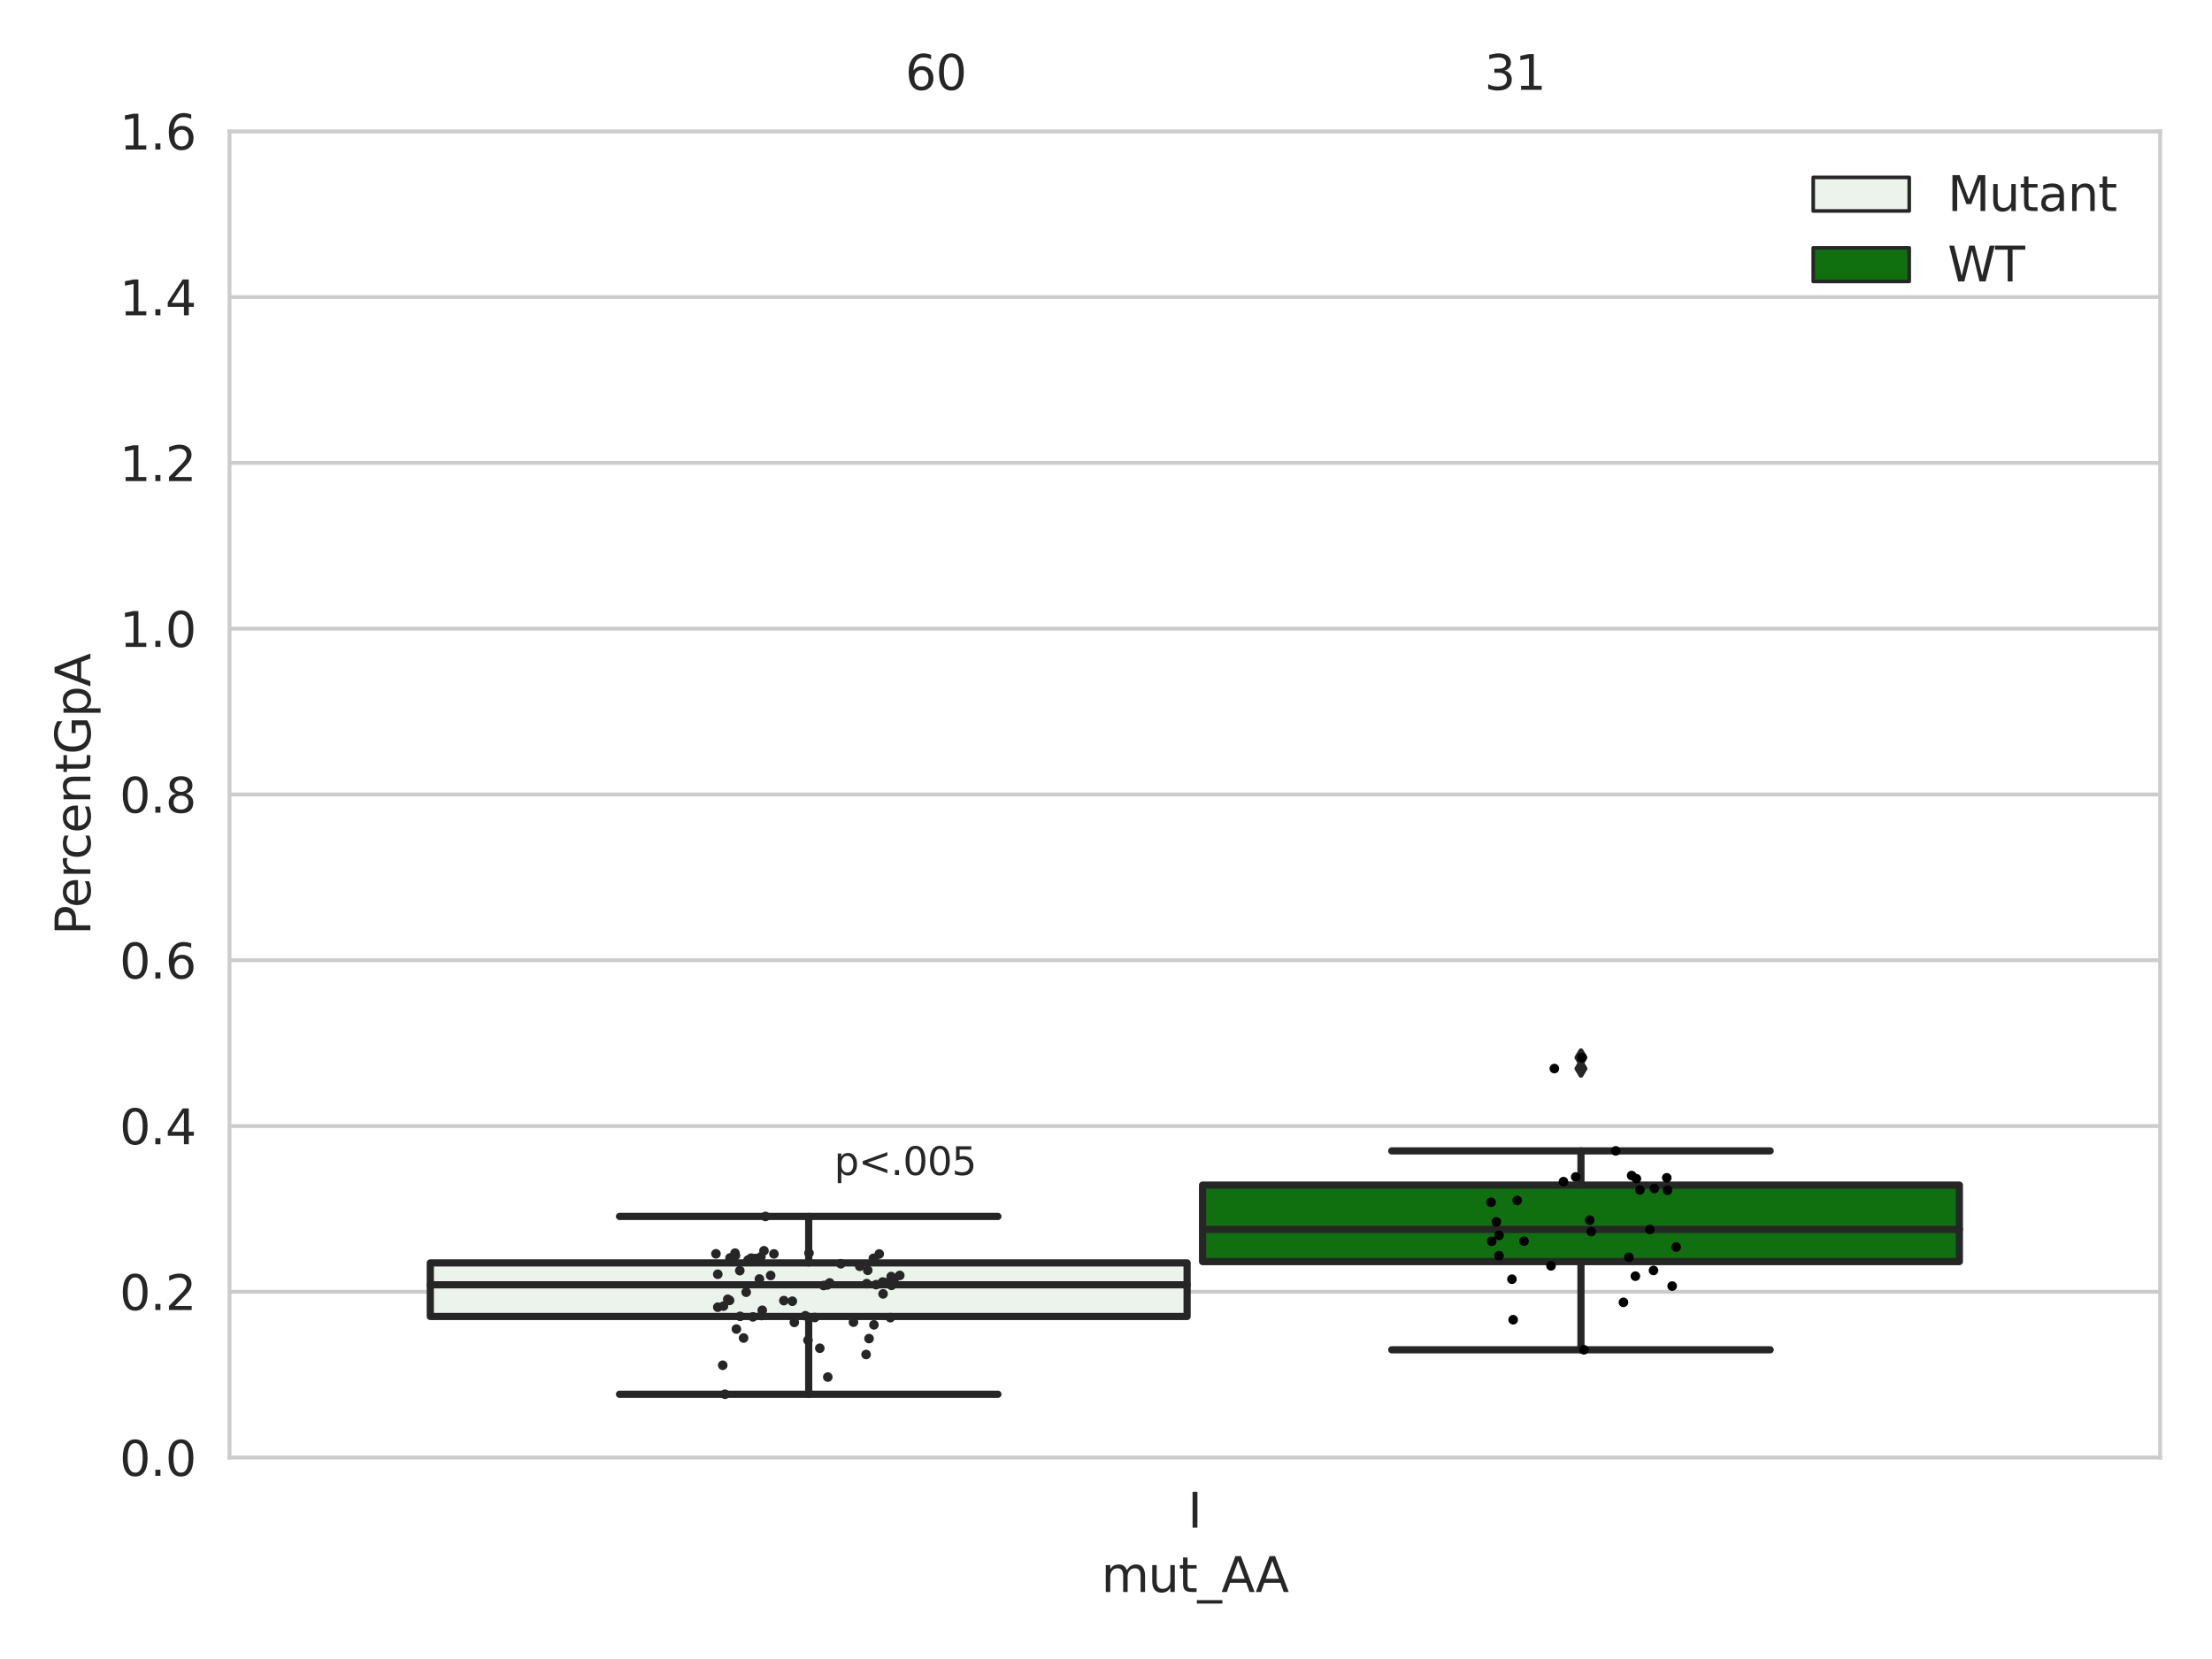 <?xml version="1.0" encoding="utf-8" standalone="no"?>
<!DOCTYPE svg PUBLIC "-//W3C//DTD SVG 1.1//EN"
  "http://www.w3.org/Graphics/SVG/1.1/DTD/svg11.dtd">
<svg xmlns:xlink="http://www.w3.org/1999/xlink" width="460.8pt" height="345.6pt" viewBox="0 0 460.8 345.6" xmlns="http://www.w3.org/2000/svg" version="1.1">
 <defs>
  <style type="text/css">*{stroke-linejoin: round; stroke-linecap: butt}</style>
 </defs>
 <g id="figure_1">
  <g id="patch_1">
   <path d="M 0 345.6 
L 460.8 345.6 
L 460.8 0 
L 0 0 
z
" style="fill: #ffffff"/>
  </g>
  <g id="axes_1">
   <g id="patch_2">
    <path d="M 47.81 303.64 
L 450 303.64 
L 450 27.354 
L 47.81 27.354 
z
" style="fill: #ffffff"/>
   </g>
   <g id="matplotlib.axis_1">
    <g id="xtick_1">
     <g id="text_1">
      <!-- I -->
      <g style="fill: #262626" transform="translate(247.43 318.238)scale(0.1 -0.1)">
       <defs>
        <path id="DejaVuSans-49" d="M 628 4666 
L 1259 4666 
L 1259 0 
L 628 0 
L 628 4666 
z
" transform="scale(0.016)"/>
       </defs>
       <use xlink:href="#DejaVuSans-49"/>
      </g>
     </g>
    </g>
    <g id="text_2">
     <!-- mut_AA -->
     <g style="fill: #262626" transform="translate(229.428 331.638)scale(0.1 -0.1)">
      <defs>
       <path id="DejaVuSans-6d" d="M 3328 2828 
Q 3544 3216 3844 3400 
Q 4144 3584 4550 3584 
Q 5097 3584 5394 3201 
Q 5691 2819 5691 2113 
L 5691 0 
L 5113 0 
L 5113 2094 
Q 5113 2597 4934 2840 
Q 4756 3084 4391 3084 
Q 3944 3084 3684 2787 
Q 3425 2491 3425 1978 
L 3425 0 
L 2847 0 
L 2847 2094 
Q 2847 2600 2669 2842 
Q 2491 3084 2119 3084 
Q 1678 3084 1418 2786 
Q 1159 2488 1159 1978 
L 1159 0 
L 581 0 
L 581 3500 
L 1159 3500 
L 1159 2956 
Q 1356 3278 1631 3431 
Q 1906 3584 2284 3584 
Q 2666 3584 2933 3390 
Q 3200 3197 3328 2828 
z
" transform="scale(0.016)"/>
       <path id="DejaVuSans-75" d="M 544 1381 
L 544 3500 
L 1119 3500 
L 1119 1403 
Q 1119 906 1312 657 
Q 1506 409 1894 409 
Q 2359 409 2629 706 
Q 2900 1003 2900 1516 
L 2900 3500 
L 3475 3500 
L 3475 0 
L 2900 0 
L 2900 538 
Q 2691 219 2414 64 
Q 2138 -91 1772 -91 
Q 1169 -91 856 284 
Q 544 659 544 1381 
z
M 1991 3584 
L 1991 3584 
z
" transform="scale(0.016)"/>
       <path id="DejaVuSans-74" d="M 1172 4494 
L 1172 3500 
L 2356 3500 
L 2356 3053 
L 1172 3053 
L 1172 1153 
Q 1172 725 1289 603 
Q 1406 481 1766 481 
L 2356 481 
L 2356 0 
L 1766 0 
Q 1100 0 847 248 
Q 594 497 594 1153 
L 594 3053 
L 172 3053 
L 172 3500 
L 594 3500 
L 594 4494 
L 1172 4494 
z
" transform="scale(0.016)"/>
       <path id="DejaVuSans-5f" d="M 3263 -1063 
L 3263 -1509 
L -63 -1509 
L -63 -1063 
L 3263 -1063 
z
" transform="scale(0.016)"/>
       <path id="DejaVuSans-41" d="M 2188 4044 
L 1331 1722 
L 3047 1722 
L 2188 4044 
z
M 1831 4666 
L 2547 4666 
L 4325 0 
L 3669 0 
L 3244 1197 
L 1141 1197 
L 716 0 
L 50 0 
L 1831 4666 
z
" transform="scale(0.016)"/>
      </defs>
      <use xlink:href="#DejaVuSans-6d"/>
      <use xlink:href="#DejaVuSans-75" x="97.412"/>
      <use xlink:href="#DejaVuSans-74" x="160.791"/>
      <use xlink:href="#DejaVuSans-5f" x="200"/>
      <use xlink:href="#DejaVuSans-41" x="250"/>
      <use xlink:href="#DejaVuSans-41" x="321.158"/>
     </g>
    </g>
   </g>
   <g id="matplotlib.axis_2">
    <g id="ytick_1">
     <g id="line2d_1">
      <path d="M 47.81 303.64 
L 450 303.64 
" clip-path="url(#p4165ef070c)" style="fill: none; stroke: #cccccc; stroke-width: 0.8; stroke-linecap: round"/>
     </g>
     <g id="text_3">
      <!-- 0.0 -->
      <g style="fill: #262626" transform="translate(24.907 307.439)scale(0.1 -0.1)">
       <defs>
        <path id="DejaVuSans-30" d="M 2034 4250 
Q 1547 4250 1301 3770 
Q 1056 3291 1056 2328 
Q 1056 1369 1301 889 
Q 1547 409 2034 409 
Q 2525 409 2770 889 
Q 3016 1369 3016 2328 
Q 3016 3291 2770 3770 
Q 2525 4250 2034 4250 
z
M 2034 4750 
Q 2819 4750 3233 4129 
Q 3647 3509 3647 2328 
Q 3647 1150 3233 529 
Q 2819 -91 2034 -91 
Q 1250 -91 836 529 
Q 422 1150 422 2328 
Q 422 3509 836 4129 
Q 1250 4750 2034 4750 
z
" transform="scale(0.016)"/>
        <path id="DejaVuSans-2e" d="M 684 794 
L 1344 794 
L 1344 0 
L 684 0 
L 684 794 
z
" transform="scale(0.016)"/>
       </defs>
       <use xlink:href="#DejaVuSans-30"/>
       <use xlink:href="#DejaVuSans-2e" x="63.623"/>
       <use xlink:href="#DejaVuSans-30" x="95.41"/>
      </g>
     </g>
    </g>
    <g id="ytick_2">
     <g id="line2d_2">
      <path d="M 47.81 269.104 
L 450 269.104 
" clip-path="url(#p4165ef070c)" style="fill: none; stroke: #cccccc; stroke-width: 0.8; stroke-linecap: round"/>
     </g>
     <g id="text_4">
      <!-- 0.2 -->
      <g style="fill: #262626" transform="translate(24.907 272.903)scale(0.1 -0.1)">
       <defs>
        <path id="DejaVuSans-32" d="M 1228 531 
L 3431 531 
L 3431 0 
L 469 0 
L 469 531 
Q 828 903 1448 1529 
Q 2069 2156 2228 2338 
Q 2531 2678 2651 2914 
Q 2772 3150 2772 3378 
Q 2772 3750 2511 3984 
Q 2250 4219 1831 4219 
Q 1534 4219 1204 4116 
Q 875 4013 500 3803 
L 500 4441 
Q 881 4594 1212 4672 
Q 1544 4750 1819 4750 
Q 2544 4750 2975 4387 
Q 3406 4025 3406 3419 
Q 3406 3131 3298 2873 
Q 3191 2616 2906 2266 
Q 2828 2175 2409 1742 
Q 1991 1309 1228 531 
z
" transform="scale(0.016)"/>
       </defs>
       <use xlink:href="#DejaVuSans-30"/>
       <use xlink:href="#DejaVuSans-2e" x="63.623"/>
       <use xlink:href="#DejaVuSans-32" x="95.41"/>
      </g>
     </g>
    </g>
    <g id="ytick_3">
     <g id="line2d_3">
      <path d="M 47.81 234.568 
L 450 234.568 
" clip-path="url(#p4165ef070c)" style="fill: none; stroke: #cccccc; stroke-width: 0.8; stroke-linecap: round"/>
     </g>
     <g id="text_5">
      <!-- 0.4 -->
      <g style="fill: #262626" transform="translate(24.907 238.368)scale(0.1 -0.1)">
       <defs>
        <path id="DejaVuSans-34" d="M 2419 4116 
L 825 1625 
L 2419 1625 
L 2419 4116 
z
M 2253 4666 
L 3047 4666 
L 3047 1625 
L 3713 1625 
L 3713 1100 
L 3047 1100 
L 3047 0 
L 2419 0 
L 2419 1100 
L 313 1100 
L 313 1709 
L 2253 4666 
z
" transform="scale(0.016)"/>
       </defs>
       <use xlink:href="#DejaVuSans-30"/>
       <use xlink:href="#DejaVuSans-2e" x="63.623"/>
       <use xlink:href="#DejaVuSans-34" x="95.41"/>
      </g>
     </g>
    </g>
    <g id="ytick_4">
     <g id="line2d_4">
      <path d="M 47.81 200.033 
L 450 200.033 
" clip-path="url(#p4165ef070c)" style="fill: none; stroke: #cccccc; stroke-width: 0.8; stroke-linecap: round"/>
     </g>
     <g id="text_6">
      <!-- 0.6 -->
      <g style="fill: #262626" transform="translate(24.907 203.832)scale(0.1 -0.1)">
       <defs>
        <path id="DejaVuSans-36" d="M 2113 2584 
Q 1688 2584 1439 2293 
Q 1191 2003 1191 1497 
Q 1191 994 1439 701 
Q 1688 409 2113 409 
Q 2538 409 2786 701 
Q 3034 994 3034 1497 
Q 3034 2003 2786 2293 
Q 2538 2584 2113 2584 
z
M 3366 4563 
L 3366 3988 
Q 3128 4100 2886 4159 
Q 2644 4219 2406 4219 
Q 1781 4219 1451 3797 
Q 1122 3375 1075 2522 
Q 1259 2794 1537 2939 
Q 1816 3084 2150 3084 
Q 2853 3084 3261 2657 
Q 3669 2231 3669 1497 
Q 3669 778 3244 343 
Q 2819 -91 2113 -91 
Q 1303 -91 875 529 
Q 447 1150 447 2328 
Q 447 3434 972 4092 
Q 1497 4750 2381 4750 
Q 2619 4750 2861 4703 
Q 3103 4656 3366 4563 
z
" transform="scale(0.016)"/>
       </defs>
       <use xlink:href="#DejaVuSans-30"/>
       <use xlink:href="#DejaVuSans-2e" x="63.623"/>
       <use xlink:href="#DejaVuSans-36" x="95.41"/>
      </g>
     </g>
    </g>
    <g id="ytick_5">
     <g id="line2d_5">
      <path d="M 47.81 165.497 
L 450 165.497 
" clip-path="url(#p4165ef070c)" style="fill: none; stroke: #cccccc; stroke-width: 0.8; stroke-linecap: round"/>
     </g>
     <g id="text_7">
      <!-- 0.8 -->
      <g style="fill: #262626" transform="translate(24.907 169.296)scale(0.1 -0.1)">
       <defs>
        <path id="DejaVuSans-38" d="M 2034 2216 
Q 1584 2216 1326 1975 
Q 1069 1734 1069 1313 
Q 1069 891 1326 650 
Q 1584 409 2034 409 
Q 2484 409 2743 651 
Q 3003 894 3003 1313 
Q 3003 1734 2745 1975 
Q 2488 2216 2034 2216 
z
M 1403 2484 
Q 997 2584 770 2862 
Q 544 3141 544 3541 
Q 544 4100 942 4425 
Q 1341 4750 2034 4750 
Q 2731 4750 3128 4425 
Q 3525 4100 3525 3541 
Q 3525 3141 3298 2862 
Q 3072 2584 2669 2484 
Q 3125 2378 3379 2068 
Q 3634 1759 3634 1313 
Q 3634 634 3220 271 
Q 2806 -91 2034 -91 
Q 1263 -91 848 271 
Q 434 634 434 1313 
Q 434 1759 690 2068 
Q 947 2378 1403 2484 
z
M 1172 3481 
Q 1172 3119 1398 2916 
Q 1625 2713 2034 2713 
Q 2441 2713 2670 2916 
Q 2900 3119 2900 3481 
Q 2900 3844 2670 4047 
Q 2441 4250 2034 4250 
Q 1625 4250 1398 4047 
Q 1172 3844 1172 3481 
z
" transform="scale(0.016)"/>
       </defs>
       <use xlink:href="#DejaVuSans-30"/>
       <use xlink:href="#DejaVuSans-2e" x="63.623"/>
       <use xlink:href="#DejaVuSans-38" x="95.41"/>
      </g>
     </g>
    </g>
    <g id="ytick_6">
     <g id="line2d_6">
      <path d="M 47.81 130.961 
L 450 130.961 
" clip-path="url(#p4165ef070c)" style="fill: none; stroke: #cccccc; stroke-width: 0.8; stroke-linecap: round"/>
     </g>
     <g id="text_8">
      <!-- 1.0 -->
      <g style="fill: #262626" transform="translate(24.907 134.76)scale(0.1 -0.1)">
       <defs>
        <path id="DejaVuSans-31" d="M 794 531 
L 1825 531 
L 1825 4091 
L 703 3866 
L 703 4441 
L 1819 4666 
L 2450 4666 
L 2450 531 
L 3481 531 
L 3481 0 
L 794 0 
L 794 531 
z
" transform="scale(0.016)"/>
       </defs>
       <use xlink:href="#DejaVuSans-31"/>
       <use xlink:href="#DejaVuSans-2e" x="63.623"/>
       <use xlink:href="#DejaVuSans-30" x="95.41"/>
      </g>
     </g>
    </g>
    <g id="ytick_7">
     <g id="line2d_7">
      <path d="M 47.81 96.425 
L 450 96.425 
" clip-path="url(#p4165ef070c)" style="fill: none; stroke: #cccccc; stroke-width: 0.8; stroke-linecap: round"/>
     </g>
     <g id="text_9">
      <!-- 1.2 -->
      <g style="fill: #262626" transform="translate(24.907 100.224)scale(0.1 -0.1)">
       <use xlink:href="#DejaVuSans-31"/>
       <use xlink:href="#DejaVuSans-2e" x="63.623"/>
       <use xlink:href="#DejaVuSans-32" x="95.41"/>
      </g>
     </g>
    </g>
    <g id="ytick_8">
     <g id="line2d_8">
      <path d="M 47.81 61.889 
L 450 61.889 
" clip-path="url(#p4165ef070c)" style="fill: none; stroke: #cccccc; stroke-width: 0.8; stroke-linecap: round"/>
     </g>
     <g id="text_10">
      <!-- 1.4 -->
      <g style="fill: #262626" transform="translate(24.907 65.689)scale(0.1 -0.1)">
       <use xlink:href="#DejaVuSans-31"/>
       <use xlink:href="#DejaVuSans-2e" x="63.623"/>
       <use xlink:href="#DejaVuSans-34" x="95.41"/>
      </g>
     </g>
    </g>
    <g id="ytick_9">
     <g id="line2d_9">
      <path d="M 47.81 27.354 
L 450 27.354 
" clip-path="url(#p4165ef070c)" style="fill: none; stroke: #cccccc; stroke-width: 0.8; stroke-linecap: round"/>
     </g>
     <g id="text_11">
      <!-- 1.6 -->
      <g style="fill: #262626" transform="translate(24.907 31.153)scale(0.1 -0.1)">
       <use xlink:href="#DejaVuSans-31"/>
       <use xlink:href="#DejaVuSans-2e" x="63.623"/>
       <use xlink:href="#DejaVuSans-36" x="95.41"/>
      </g>
     </g>
    </g>
    <g id="text_12">
     <!-- PercentGpA -->
     <g style="fill: #262626" transform="translate(18.827 194.773)rotate(-90)scale(0.1 -0.1)">
      <defs>
       <path id="DejaVuSans-50" d="M 1259 4147 
L 1259 2394 
L 2053 2394 
Q 2494 2394 2734 2622 
Q 2975 2850 2975 3272 
Q 2975 3691 2734 3919 
Q 2494 4147 2053 4147 
L 1259 4147 
z
M 628 4666 
L 2053 4666 
Q 2838 4666 3239 4311 
Q 3641 3956 3641 3272 
Q 3641 2581 3239 2228 
Q 2838 1875 2053 1875 
L 1259 1875 
L 1259 0 
L 628 0 
L 628 4666 
z
" transform="scale(0.016)"/>
       <path id="DejaVuSans-65" d="M 3597 1894 
L 3597 1613 
L 953 1613 
Q 991 1019 1311 708 
Q 1631 397 2203 397 
Q 2534 397 2845 478 
Q 3156 559 3463 722 
L 3463 178 
Q 3153 47 2828 -22 
Q 2503 -91 2169 -91 
Q 1331 -91 842 396 
Q 353 884 353 1716 
Q 353 2575 817 3079 
Q 1281 3584 2069 3584 
Q 2775 3584 3186 3129 
Q 3597 2675 3597 1894 
z
M 3022 2063 
Q 3016 2534 2758 2815 
Q 2500 3097 2075 3097 
Q 1594 3097 1305 2825 
Q 1016 2553 972 2059 
L 3022 2063 
z
" transform="scale(0.016)"/>
       <path id="DejaVuSans-72" d="M 2631 2963 
Q 2534 3019 2420 3045 
Q 2306 3072 2169 3072 
Q 1681 3072 1420 2755 
Q 1159 2438 1159 1844 
L 1159 0 
L 581 0 
L 581 3500 
L 1159 3500 
L 1159 2956 
Q 1341 3275 1631 3429 
Q 1922 3584 2338 3584 
Q 2397 3584 2469 3576 
Q 2541 3569 2628 3553 
L 2631 2963 
z
" transform="scale(0.016)"/>
       <path id="DejaVuSans-63" d="M 3122 3366 
L 3122 2828 
Q 2878 2963 2633 3030 
Q 2388 3097 2138 3097 
Q 1578 3097 1268 2742 
Q 959 2388 959 1747 
Q 959 1106 1268 751 
Q 1578 397 2138 397 
Q 2388 397 2633 464 
Q 2878 531 3122 666 
L 3122 134 
Q 2881 22 2623 -34 
Q 2366 -91 2075 -91 
Q 1284 -91 818 406 
Q 353 903 353 1747 
Q 353 2603 823 3093 
Q 1294 3584 2113 3584 
Q 2378 3584 2631 3529 
Q 2884 3475 3122 3366 
z
" transform="scale(0.016)"/>
       <path id="DejaVuSans-6e" d="M 3513 2113 
L 3513 0 
L 2938 0 
L 2938 2094 
Q 2938 2591 2744 2837 
Q 2550 3084 2163 3084 
Q 1697 3084 1428 2787 
Q 1159 2491 1159 1978 
L 1159 0 
L 581 0 
L 581 3500 
L 1159 3500 
L 1159 2956 
Q 1366 3272 1645 3428 
Q 1925 3584 2291 3584 
Q 2894 3584 3203 3211 
Q 3513 2838 3513 2113 
z
" transform="scale(0.016)"/>
       <path id="DejaVuSans-47" d="M 3809 666 
L 3809 1919 
L 2778 1919 
L 2778 2438 
L 4434 2438 
L 4434 434 
Q 4069 175 3628 42 
Q 3188 -91 2688 -91 
Q 1594 -91 976 548 
Q 359 1188 359 2328 
Q 359 3472 976 4111 
Q 1594 4750 2688 4750 
Q 3144 4750 3555 4637 
Q 3966 4525 4313 4306 
L 4313 3634 
Q 3963 3931 3569 4081 
Q 3175 4231 2741 4231 
Q 1884 4231 1454 3753 
Q 1025 3275 1025 2328 
Q 1025 1384 1454 906 
Q 1884 428 2741 428 
Q 3075 428 3337 486 
Q 3600 544 3809 666 
z
" transform="scale(0.016)"/>
       <path id="DejaVuSans-70" d="M 1159 525 
L 1159 -1331 
L 581 -1331 
L 581 3500 
L 1159 3500 
L 1159 2969 
Q 1341 3281 1617 3432 
Q 1894 3584 2278 3584 
Q 2916 3584 3314 3078 
Q 3713 2572 3713 1747 
Q 3713 922 3314 415 
Q 2916 -91 2278 -91 
Q 1894 -91 1617 61 
Q 1341 213 1159 525 
z
M 3116 1747 
Q 3116 2381 2855 2742 
Q 2594 3103 2138 3103 
Q 1681 3103 1420 2742 
Q 1159 2381 1159 1747 
Q 1159 1113 1420 752 
Q 1681 391 2138 391 
Q 2594 391 2855 752 
Q 3116 1113 3116 1747 
z
" transform="scale(0.016)"/>
      </defs>
      <use xlink:href="#DejaVuSans-50"/>
      <use xlink:href="#DejaVuSans-65" x="56.678"/>
      <use xlink:href="#DejaVuSans-72" x="118.201"/>
      <use xlink:href="#DejaVuSans-63" x="157.064"/>
      <use xlink:href="#DejaVuSans-65" x="212.045"/>
      <use xlink:href="#DejaVuSans-6e" x="273.568"/>
      <use xlink:href="#DejaVuSans-74" x="336.947"/>
      <use xlink:href="#DejaVuSans-47" x="376.156"/>
      <use xlink:href="#DejaVuSans-70" x="453.646"/>
      <use xlink:href="#DejaVuSans-41" x="517.123"/>
     </g>
    </g>
   </g>
   <g id="patch_3">
    <path d="M 89.638 274.246 
L 247.296 274.246 
L 247.296 263.088 
L 89.638 263.088 
L 89.638 274.246 
z
" clip-path="url(#p4165ef070c)" style="fill: #ecf2ec; stroke: #262626; stroke-width: 1.5; stroke-linejoin: miter"/>
   </g>
   <g id="patch_4">
    <path d="M 250.514 262.809 
L 408.172 262.809 
L 408.172 246.876 
L 250.514 246.876 
L 250.514 262.809 
z
" clip-path="url(#p4165ef070c)" style="fill: #107010; stroke: #262626; stroke-width: 1.5; stroke-linejoin: miter"/>
   </g>
   <g id="patch_5">
    <path d="M 248.905 303.64 
L 248.905 303.64 
L 248.905 303.64 
L 248.905 303.64 
z
" clip-path="url(#p4165ef070c)" style="fill: #ecf2ec; stroke: #262626; stroke-width: 0.75; stroke-linejoin: miter"/>
   </g>
   <g id="patch_6">
    <path d="M 248.905 303.64 
L 248.905 303.64 
L 248.905 303.64 
L 248.905 303.64 
z
" clip-path="url(#p4165ef070c)" style="fill: #107010; stroke: #262626; stroke-width: 0.75; stroke-linejoin: miter"/>
   </g>
   <g id="PathCollection_1"/>
   <g id="PathCollection_2"/>
   <g id="line2d_10">
    <path d="M 168.467 274.246 
L 168.467 290.449 
" clip-path="url(#p4165ef070c)" style="fill: none; stroke: #262626; stroke-width: 1.5; stroke-linecap: round"/>
   </g>
   <g id="line2d_11">
    <path d="M 168.467 263.088 
L 168.467 253.405 
" clip-path="url(#p4165ef070c)" style="fill: none; stroke: #262626; stroke-width: 1.5; stroke-linecap: round"/>
   </g>
   <g id="line2d_12">
    <path d="M 129.052 290.449 
L 207.882 290.449 
" clip-path="url(#p4165ef070c)" style="fill: none; stroke: #262626; stroke-width: 1.5; stroke-linecap: round"/>
   </g>
   <g id="line2d_13">
    <path d="M 129.052 253.405 
L 207.882 253.405 
" clip-path="url(#p4165ef070c)" style="fill: none; stroke: #262626; stroke-width: 1.5; stroke-linecap: round"/>
   </g>
   <g id="line2d_14"/>
   <g id="line2d_15">
    <path d="M 329.343 262.809 
L 329.343 281.185 
" clip-path="url(#p4165ef070c)" style="fill: none; stroke: #262626; stroke-width: 1.5; stroke-linecap: round"/>
   </g>
   <g id="line2d_16">
    <path d="M 329.343 246.876 
L 329.343 239.751 
" clip-path="url(#p4165ef070c)" style="fill: none; stroke: #262626; stroke-width: 1.5; stroke-linecap: round"/>
   </g>
   <g id="line2d_17">
    <path d="M 289.928 281.185 
L 368.758 281.185 
" clip-path="url(#p4165ef070c)" style="fill: none; stroke: #262626; stroke-width: 1.5; stroke-linecap: round"/>
   </g>
   <g id="line2d_18">
    <path d="M 289.928 239.751 
L 368.758 239.751 
" clip-path="url(#p4165ef070c)" style="fill: none; stroke: #262626; stroke-width: 1.5; stroke-linecap: round"/>
   </g>
   <g id="line2d_19">
    <defs>
     <path id="m913f37ac82" d="M -0 1.414 
L 0.849 0 
L 0 -1.414 
L -0.849 -0 
z
" style="stroke: #262626; stroke-linejoin: miter"/>
    </defs>
    <g clip-path="url(#p4165ef070c)">
     <use xlink:href="#m913f37ac82" x="329.343" y="220.297" style="fill: #262626; stroke: #262626; stroke-linejoin: miter"/>
     <use xlink:href="#m913f37ac82" x="329.343" y="222.6" style="fill: #262626; stroke: #262626; stroke-linejoin: miter"/>
    </g>
   </g>
   <g id="line2d_20">
    <path d="M 89.638 267.647 
L 247.296 267.647 
" clip-path="url(#p4165ef070c)" style="fill: none; stroke: #262626; stroke-width: 1.5; stroke-linecap: round"/>
   </g>
   <g id="line2d_21">
    <path d="M 250.514 256.122 
L 408.172 256.122 
" clip-path="url(#p4165ef070c)" style="fill: none; stroke: #262626; stroke-width: 1.5; stroke-linecap: round"/>
   </g>
   <g id="patch_7">
    <path d="M 47.81 303.64 
L 47.81 27.354 
" style="fill: none; stroke: #cccccc; stroke-width: 0.8; stroke-linejoin: miter; stroke-linecap: square"/>
   </g>
   <g id="patch_8">
    <path d="M 450 303.64 
L 450 27.354 
" style="fill: none; stroke: #cccccc; stroke-width: 0.8; stroke-linejoin: miter; stroke-linecap: square"/>
   </g>
   <g id="patch_9">
    <path d="M 47.81 303.64 
L 450 303.64 
" style="fill: none; stroke: #cccccc; stroke-width: 0.8; stroke-linejoin: miter; stroke-linecap: square"/>
   </g>
   <g id="patch_10">
    <path d="M 47.81 27.354 
L 450 27.354 
" style="fill: none; stroke: #cccccc; stroke-width: 0.8; stroke-linejoin: miter; stroke-linecap: square"/>
   </g>
   <g id="PathCollection_3">
    <defs>
     <path id="C0_0_d1d6a268d1" d="M 0 1 
C 0.265 1 0.52 0.895 0.707 0.707 
C 0.895 0.52 1 0.265 1 -0 
C 1 -0.265 0.895 -0.52 0.707 -0.707 
C 0.52 -0.895 0.265 -1 0 -1 
C -0.265 -1 -0.52 -0.895 -0.707 -0.707 
C -0.895 -0.52 -1 -0.265 -1 0 
C -1 0.265 -0.895 0.52 -0.707 0.707 
C -0.52 0.895 -0.265 1 0 1 
z
"/>
    </defs>
    <g clip-path="url(#p4165ef070c)">
     <use xlink:href="#C0_0_d1d6a268d1" x="163.294" y="270.941" style="fill: #262626"/>
    </g>
    <g clip-path="url(#p4165ef070c)">
     <use xlink:href="#C0_0_d1d6a268d1" x="180.426" y="282.167" style="fill: #262626"/>
    </g>
    <g clip-path="url(#p4165ef070c)">
     <use xlink:href="#C0_0_d1d6a268d1" x="158.196" y="266.439" style="fill: #262626"/>
    </g>
    <g clip-path="url(#p4165ef070c)">
     <use xlink:href="#C0_0_d1d6a268d1" x="184.44" y="267.219" style="fill: #262626"/>
    </g>
    <g clip-path="url(#p4165ef070c)">
     <use xlink:href="#C0_0_d1d6a268d1" x="181.944" y="262.127" style="fill: #262626"/>
    </g>
    <g clip-path="url(#p4165ef070c)">
     <use xlink:href="#C0_0_d1d6a268d1" x="156.852" y="274.331" style="fill: #262626"/>
    </g>
    <g clip-path="url(#p4165ef070c)">
     <use xlink:href="#C0_0_d1d6a268d1" x="151.981" y="270.897" style="fill: #262626"/>
    </g>
    <g clip-path="url(#p4165ef070c)">
     <use xlink:href="#C0_0_d1d6a268d1" x="183.163" y="261.225" style="fill: #262626"/>
    </g>
    <g clip-path="url(#p4165ef070c)">
     <use xlink:href="#C0_0_d1d6a268d1" x="154.18" y="274.218" style="fill: #262626"/>
    </g>
    <g clip-path="url(#p4165ef070c)">
     <use xlink:href="#C0_0_d1d6a268d1" x="185.653" y="265.928" style="fill: #262626"/>
    </g>
    <g clip-path="url(#p4165ef070c)">
     <use xlink:href="#C0_0_d1d6a268d1" x="177.793" y="275.429" style="fill: #262626"/>
    </g>
    <g clip-path="url(#p4165ef070c)">
     <use xlink:href="#C0_0_d1d6a268d1" x="154.902" y="278.733" style="fill: #262626"/>
    </g>
    <g clip-path="url(#p4165ef070c)">
     <use xlink:href="#C0_0_d1d6a268d1" x="153.12" y="261.048" style="fill: #262626"/>
    </g>
    <g clip-path="url(#p4165ef070c)">
     <use xlink:href="#C0_0_d1d6a268d1" x="170.78" y="280.861" style="fill: #262626"/>
    </g>
    <g clip-path="url(#p4165ef070c)">
     <use xlink:href="#C0_0_d1d6a268d1" x="159.151" y="260.554" style="fill: #262626"/>
    </g>
    <g clip-path="url(#p4165ef070c)">
     <use xlink:href="#C0_0_d1d6a268d1" x="182.057" y="275.986" style="fill: #262626"/>
    </g>
    <g clip-path="url(#p4165ef070c)">
     <use xlink:href="#C0_0_d1d6a268d1" x="151.033" y="290.449" style="fill: #262626"/>
    </g>
    <g clip-path="url(#p4165ef070c)">
     <use xlink:href="#C0_0_d1d6a268d1" x="149.148" y="261.191" style="fill: #262626"/>
    </g>
    <g clip-path="url(#p4165ef070c)">
     <use xlink:href="#C0_0_d1d6a268d1" x="182.193" y="262.557" style="fill: #262626"/>
    </g>
    <g clip-path="url(#p4165ef070c)">
     <use xlink:href="#C0_0_d1d6a268d1" x="150.557" y="284.405" style="fill: #262626"/>
    </g>
    <g clip-path="url(#p4165ef070c)">
     <use xlink:href="#C0_0_d1d6a268d1" x="156.495" y="262.088" style="fill: #262626"/>
    </g>
    <g clip-path="url(#p4165ef070c)">
     <use xlink:href="#C0_0_d1d6a268d1" x="154.112" y="264.696" style="fill: #262626"/>
    </g>
    <g clip-path="url(#p4165ef070c)">
     <use xlink:href="#C0_0_d1d6a268d1" x="186.239" y="266.536" style="fill: #262626"/>
    </g>
    <g clip-path="url(#p4165ef070c)">
     <use xlink:href="#C0_0_d1d6a268d1" x="169.727" y="274.463" style="fill: #262626"/>
    </g>
    <g clip-path="url(#p4165ef070c)">
     <use xlink:href="#C0_0_d1d6a268d1" x="165.06" y="271.066" style="fill: #262626"/>
    </g>
    <g clip-path="url(#p4165ef070c)">
     <use xlink:href="#C0_0_d1d6a268d1" x="158.646" y="274.052" style="fill: #262626"/>
    </g>
    <g clip-path="url(#p4165ef070c)">
     <use xlink:href="#C0_0_d1d6a268d1" x="160.541" y="265.705" style="fill: #262626"/>
    </g>
    <g clip-path="url(#p4165ef070c)">
     <use xlink:href="#C0_0_d1d6a268d1" x="172.348" y="267.675" style="fill: #262626"/>
    </g>
    <g clip-path="url(#p4165ef070c)">
     <use xlink:href="#C0_0_d1d6a268d1" x="187.437" y="265.695" style="fill: #262626"/>
    </g>
    <g clip-path="url(#p4165ef070c)">
     <use xlink:href="#C0_0_d1d6a268d1" x="165.469" y="275.482" style="fill: #262626"/>
    </g>
    <g clip-path="url(#p4165ef070c)">
     <use xlink:href="#C0_0_d1d6a268d1" x="168.525" y="261.043" style="fill: #262626"/>
    </g>
    <g clip-path="url(#p4165ef070c)">
     <use xlink:href="#C0_0_d1d6a268d1" x="183.962" y="269.543" style="fill: #262626"/>
    </g>
    <g clip-path="url(#p4165ef070c)">
     <use xlink:href="#C0_0_d1d6a268d1" x="167.776" y="274.09" style="fill: #262626"/>
    </g>
    <g clip-path="url(#p4165ef070c)">
     <use xlink:href="#C0_0_d1d6a268d1" x="180.545" y="267.401" style="fill: #262626"/>
    </g>
    <g clip-path="url(#p4165ef070c)">
     <use xlink:href="#C0_0_d1d6a268d1" x="172.842" y="267.258" style="fill: #262626"/>
    </g>
    <g clip-path="url(#p4165ef070c)">
     <use xlink:href="#C0_0_d1d6a268d1" x="151.603" y="270.664" style="fill: #262626"/>
    </g>
    <g clip-path="url(#p4165ef070c)">
     <use xlink:href="#C0_0_d1d6a268d1" x="150.718" y="272.084" style="fill: #262626"/>
    </g>
    <g clip-path="url(#p4165ef070c)">
     <use xlink:href="#C0_0_d1d6a268d1" x="183.861" y="267.073" style="fill: #262626"/>
    </g>
    <g clip-path="url(#p4165ef070c)">
     <use xlink:href="#C0_0_d1d6a268d1" x="182.512" y="267.619" style="fill: #262626"/>
    </g>
    <g clip-path="url(#p4165ef070c)">
     <use xlink:href="#C0_0_d1d6a268d1" x="155.443" y="269.19" style="fill: #262626"/>
    </g>
    <g clip-path="url(#p4165ef070c)">
     <use xlink:href="#C0_0_d1d6a268d1" x="157.387" y="262.179" style="fill: #262626"/>
    </g>
    <g clip-path="url(#p4165ef070c)">
     <use xlink:href="#C0_0_d1d6a268d1" x="171.565" y="267.799" style="fill: #262626"/>
    </g>
    <g clip-path="url(#p4165ef070c)">
     <use xlink:href="#C0_0_d1d6a268d1" x="155.846" y="262.474" style="fill: #262626"/>
    </g>
    <g clip-path="url(#p4165ef070c)">
     <use xlink:href="#C0_0_d1d6a268d1" x="185.723" y="267.766" style="fill: #262626"/>
    </g>
    <g clip-path="url(#p4165ef070c)">
     <use xlink:href="#C0_0_d1d6a268d1" x="153.222" y="261.546" style="fill: #262626"/>
    </g>
    <g clip-path="url(#p4165ef070c)">
     <use xlink:href="#C0_0_d1d6a268d1" x="180.766" y="264.628" style="fill: #262626"/>
    </g>
    <g clip-path="url(#p4165ef070c)">
     <use xlink:href="#C0_0_d1d6a268d1" x="179.099" y="263.793" style="fill: #262626"/>
    </g>
    <g clip-path="url(#p4165ef070c)">
     <use xlink:href="#C0_0_d1d6a268d1" x="153.406" y="276.867" style="fill: #262626"/>
    </g>
    <g clip-path="url(#p4165ef070c)">
     <use xlink:href="#C0_0_d1d6a268d1" x="152.072" y="262.049" style="fill: #262626"/>
    </g>
    <g clip-path="url(#p4165ef070c)">
     <use xlink:href="#C0_0_d1d6a268d1" x="159.462" y="253.405" style="fill: #262626"/>
    </g>
    <g clip-path="url(#p4165ef070c)">
     <use xlink:href="#C0_0_d1d6a268d1" x="149.528" y="272.312" style="fill: #262626"/>
    </g>
    <g clip-path="url(#p4165ef070c)">
     <use xlink:href="#C0_0_d1d6a268d1" x="168.317" y="279.196" style="fill: #262626"/>
    </g>
    <g clip-path="url(#p4165ef070c)">
     <use xlink:href="#C0_0_d1d6a268d1" x="158.509" y="261.82" style="fill: #262626"/>
    </g>
    <g clip-path="url(#p4165ef070c)">
     <use xlink:href="#C0_0_d1d6a268d1" x="185.479" y="274.488" style="fill: #262626"/>
    </g>
    <g clip-path="url(#p4165ef070c)">
     <use xlink:href="#C0_0_d1d6a268d1" x="181.037" y="278.85" style="fill: #262626"/>
    </g>
    <g clip-path="url(#p4165ef070c)">
     <use xlink:href="#C0_0_d1d6a268d1" x="149.523" y="265.449" style="fill: #262626"/>
    </g>
    <g clip-path="url(#p4165ef070c)">
     <use xlink:href="#C0_0_d1d6a268d1" x="175.156" y="263.265" style="fill: #262626"/>
    </g>
    <g clip-path="url(#p4165ef070c)">
     <use xlink:href="#C0_0_d1d6a268d1" x="158.79" y="272.951" style="fill: #262626"/>
    </g>
    <g clip-path="url(#p4165ef070c)">
     <use xlink:href="#C0_0_d1d6a268d1" x="172.446" y="286.868" style="fill: #262626"/>
    </g>
    <g clip-path="url(#p4165ef070c)">
     <use xlink:href="#C0_0_d1d6a268d1" x="161.221" y="261.212" style="fill: #262626"/>
    </g>
   </g>
   <g id="PathCollection_4">
    <defs>
     <path id="C1_0_e223ac35f6" d="M 0 1 
C 0.265 1 0.52 0.895 0.707 0.707 
C 0.895 0.52 1 0.265 1 -0 
C 1 -0.265 0.895 -0.52 0.707 -0.707 
C 0.52 -0.895 0.265 -1 0 -1 
C -0.265 -1 -0.52 -0.895 -0.707 -0.707 
C -0.895 -0.52 -1 -0.265 -1 0 
C -1 0.265 -0.895 0.52 -0.707 0.707 
C -0.52 0.895 -0.265 1 0 1 
z
"/>
    </defs>
    <g clip-path="url(#p4165ef070c)">
     <use xlink:href="#C1_0_e223ac35f6" x="344.635" y="247.594"/>
    </g>
    <g clip-path="url(#p4165ef070c)">
     <use xlink:href="#C1_0_e223ac35f6" x="347.219" y="245.361"/>
    </g>
    <g clip-path="url(#p4165ef070c)">
     <use xlink:href="#C1_0_e223ac35f6" x="344.452" y="264.654"/>
    </g>
    <g clip-path="url(#p4165ef070c)">
     <use xlink:href="#C1_0_e223ac35f6" x="347.378" y="247.949"/>
    </g>
    <g clip-path="url(#p4165ef070c)">
     <use xlink:href="#C1_0_e223ac35f6" x="340.679" y="265.849"/>
    </g>
    <g clip-path="url(#p4165ef070c)">
     <use xlink:href="#C1_0_e223ac35f6" x="312.273" y="257.346"/>
    </g>
    <g clip-path="url(#p4165ef070c)">
     <use xlink:href="#C1_0_e223ac35f6" x="325.702" y="246.158"/>
    </g>
    <g clip-path="url(#p4165ef070c)">
     <use xlink:href="#C1_0_e223ac35f6" x="338.192" y="271.298"/>
    </g>
    <g clip-path="url(#p4165ef070c)">
     <use xlink:href="#C1_0_e223ac35f6" x="343.712" y="256.122"/>
    </g>
    <g clip-path="url(#p4165ef070c)">
     <use xlink:href="#C1_0_e223ac35f6" x="310.756" y="258.598"/>
    </g>
    <g clip-path="url(#p4165ef070c)">
     <use xlink:href="#C1_0_e223ac35f6" x="348.344" y="267.911"/>
    </g>
    <g clip-path="url(#p4165ef070c)">
     <use xlink:href="#C1_0_e223ac35f6" x="316.069" y="250.071"/>
    </g>
    <g clip-path="url(#p4165ef070c)">
     <use xlink:href="#C1_0_e223ac35f6" x="315.221" y="274.926"/>
    </g>
    <g clip-path="url(#p4165ef070c)">
     <use xlink:href="#C1_0_e223ac35f6" x="310.62" y="250.46"/>
    </g>
    <g clip-path="url(#p4165ef070c)">
     <use xlink:href="#C1_0_e223ac35f6" x="341.622" y="247.89"/>
    </g>
    <g clip-path="url(#p4165ef070c)">
     <use xlink:href="#C1_0_e223ac35f6" x="331.171" y="254.187"/>
    </g>
    <g clip-path="url(#p4165ef070c)">
     <use xlink:href="#C1_0_e223ac35f6" x="311.727" y="254.543"/>
    </g>
    <g clip-path="url(#p4165ef070c)">
     <use xlink:href="#C1_0_e223ac35f6" x="336.589" y="239.751"/>
    </g>
    <g clip-path="url(#p4165ef070c)">
     <use xlink:href="#C1_0_e223ac35f6" x="340.892" y="245.544"/>
    </g>
    <g clip-path="url(#p4165ef070c)">
     <use xlink:href="#C1_0_e223ac35f6" x="312.261" y="261.585"/>
    </g>
    <g clip-path="url(#p4165ef070c)">
     <use xlink:href="#C1_0_e223ac35f6" x="329.966" y="281.185"/>
    </g>
    <g clip-path="url(#p4165ef070c)">
     <use xlink:href="#C1_0_e223ac35f6" x="329.531" y="220.297"/>
    </g>
    <g clip-path="url(#p4165ef070c)">
     <use xlink:href="#C1_0_e223ac35f6" x="331.487" y="256.561"/>
    </g>
    <g clip-path="url(#p4165ef070c)">
     <use xlink:href="#C1_0_e223ac35f6" x="323.8" y="222.6"/>
    </g>
    <g clip-path="url(#p4165ef070c)">
     <use xlink:href="#C1_0_e223ac35f6" x="349.173" y="259.785"/>
    </g>
    <g clip-path="url(#p4165ef070c)">
     <use xlink:href="#C1_0_e223ac35f6" x="314.969" y="266.481"/>
    </g>
    <g clip-path="url(#p4165ef070c)">
     <use xlink:href="#C1_0_e223ac35f6" x="339.327" y="261.917"/>
    </g>
    <g clip-path="url(#p4165ef070c)">
     <use xlink:href="#C1_0_e223ac35f6" x="317.48" y="258.566"/>
    </g>
    <g clip-path="url(#p4165ef070c)">
     <use xlink:href="#C1_0_e223ac35f6" x="323.103" y="263.701"/>
    </g>
    <g clip-path="url(#p4165ef070c)">
     <use xlink:href="#C1_0_e223ac35f6" x="328.247" y="245.181"/>
    </g>
    <g clip-path="url(#p4165ef070c)">
     <use xlink:href="#C1_0_e223ac35f6" x="339.904" y="244.892"/>
    </g>
   </g>
   <g id="text_13">
    <!-- 60 -->
    <g style="fill: #262626" transform="translate(188.577 18.72)scale(0.1 -0.1)">
     <use xlink:href="#DejaVuSans-36"/>
     <use xlink:href="#DejaVuSans-30" x="63.623"/>
    </g>
   </g>
   <g id="text_14">
    <!-- p&lt;.005 -->
    <g style="fill: #262626" transform="translate(173.779 244.771)scale(0.08 -0.08)">
     <defs>
      <path id="DejaVuSans-3c" d="M 4684 3150 
L 1459 2003 
L 4684 863 
L 4684 294 
L 678 1747 
L 678 2266 
L 4684 3719 
L 4684 3150 
z
" transform="scale(0.016)"/>
      <path id="DejaVuSans-35" d="M 691 4666 
L 3169 4666 
L 3169 4134 
L 1269 4134 
L 1269 2991 
Q 1406 3038 1543 3061 
Q 1681 3084 1819 3084 
Q 2600 3084 3056 2656 
Q 3513 2228 3513 1497 
Q 3513 744 3044 326 
Q 2575 -91 1722 -91 
Q 1428 -91 1123 -41 
Q 819 9 494 109 
L 494 744 
Q 775 591 1075 516 
Q 1375 441 1709 441 
Q 2250 441 2565 725 
Q 2881 1009 2881 1497 
Q 2881 1984 2565 2268 
Q 2250 2553 1709 2553 
Q 1456 2553 1204 2497 
Q 953 2441 691 2322 
L 691 4666 
z
" transform="scale(0.016)"/>
     </defs>
     <use xlink:href="#DejaVuSans-70"/>
     <use xlink:href="#DejaVuSans-3c" x="63.477"/>
     <use xlink:href="#DejaVuSans-2e" x="147.266"/>
     <use xlink:href="#DejaVuSans-30" x="179.053"/>
     <use xlink:href="#DejaVuSans-30" x="242.676"/>
     <use xlink:href="#DejaVuSans-35" x="306.299"/>
    </g>
   </g>
   <g id="text_15">
    <!-- 31 -->
    <g style="fill: #262626" transform="translate(309.233 18.72)scale(0.1 -0.1)">
     <defs>
      <path id="DejaVuSans-33" d="M 2597 2516 
Q 3050 2419 3304 2112 
Q 3559 1806 3559 1356 
Q 3559 666 3084 287 
Q 2609 -91 1734 -91 
Q 1441 -91 1130 -33 
Q 819 25 488 141 
L 488 750 
Q 750 597 1062 519 
Q 1375 441 1716 441 
Q 2309 441 2620 675 
Q 2931 909 2931 1356 
Q 2931 1769 2642 2001 
Q 2353 2234 1838 2234 
L 1294 2234 
L 1294 2753 
L 1863 2753 
Q 2328 2753 2575 2939 
Q 2822 3125 2822 3475 
Q 2822 3834 2567 4026 
Q 2313 4219 1838 4219 
Q 1578 4219 1281 4162 
Q 984 4106 628 3988 
L 628 4550 
Q 988 4650 1302 4700 
Q 1616 4750 1894 4750 
Q 2613 4750 3031 4423 
Q 3450 4097 3450 3541 
Q 3450 3153 3228 2886 
Q 3006 2619 2597 2516 
z
" transform="scale(0.016)"/>
     </defs>
     <use xlink:href="#DejaVuSans-33"/>
     <use xlink:href="#DejaVuSans-31" x="63.623"/>
    </g>
   </g>
   <g id="legend_1">
    <g id="patch_11">
     <path d="M 377.728 43.952 
L 397.728 43.952 
L 397.728 36.952 
L 377.728 36.952 
z
" style="fill: #ecf2ec; stroke: #262626; stroke-width: 0.75; stroke-linejoin: miter"/>
    </g>
    <g id="text_16">
     <!-- Mutant -->
     <g style="fill: #262626" transform="translate(405.728 43.952)scale(0.1 -0.1)">
      <defs>
       <path id="DejaVuSans-4d" d="M 628 4666 
L 1569 4666 
L 2759 1491 
L 3956 4666 
L 4897 4666 
L 4897 0 
L 4281 0 
L 4281 4097 
L 3078 897 
L 2444 897 
L 1241 4097 
L 1241 0 
L 628 0 
L 628 4666 
z
" transform="scale(0.016)"/>
       <path id="DejaVuSans-61" d="M 2194 1759 
Q 1497 1759 1228 1600 
Q 959 1441 959 1056 
Q 959 750 1161 570 
Q 1363 391 1709 391 
Q 2188 391 2477 730 
Q 2766 1069 2766 1631 
L 2766 1759 
L 2194 1759 
z
M 3341 1997 
L 3341 0 
L 2766 0 
L 2766 531 
Q 2569 213 2275 61 
Q 1981 -91 1556 -91 
Q 1019 -91 701 211 
Q 384 513 384 1019 
Q 384 1609 779 1909 
Q 1175 2209 1959 2209 
L 2766 2209 
L 2766 2266 
Q 2766 2663 2505 2880 
Q 2244 3097 1772 3097 
Q 1472 3097 1187 3025 
Q 903 2953 641 2809 
L 641 3341 
Q 956 3463 1253 3523 
Q 1550 3584 1831 3584 
Q 2591 3584 2966 3190 
Q 3341 2797 3341 1997 
z
" transform="scale(0.016)"/>
      </defs>
      <use xlink:href="#DejaVuSans-4d"/>
      <use xlink:href="#DejaVuSans-75" x="86.279"/>
      <use xlink:href="#DejaVuSans-74" x="149.658"/>
      <use xlink:href="#DejaVuSans-61" x="188.867"/>
      <use xlink:href="#DejaVuSans-6e" x="250.146"/>
      <use xlink:href="#DejaVuSans-74" x="313.525"/>
     </g>
    </g>
    <g id="patch_12">
     <path d="M 377.728 58.63 
L 397.728 58.63 
L 397.728 51.63 
L 377.728 51.63 
z
" style="fill: #107010; stroke: #262626; stroke-width: 0.75; stroke-linejoin: miter"/>
    </g>
    <g id="text_17">
     <!-- WT -->
     <g style="fill: #262626" transform="translate(405.728 58.63)scale(0.1 -0.1)">
      <defs>
       <path id="DejaVuSans-57" d="M 213 4666 
L 850 4666 
L 1831 722 
L 2809 4666 
L 3519 4666 
L 4500 722 
L 5478 4666 
L 6119 4666 
L 4947 0 
L 4153 0 
L 3169 4050 
L 2175 0 
L 1381 0 
L 213 4666 
z
" transform="scale(0.016)"/>
       <path id="DejaVuSans-54" d="M -19 4666 
L 3928 4666 
L 3928 4134 
L 2272 4134 
L 2272 0 
L 1638 0 
L 1638 4134 
L -19 4134 
L -19 4666 
z
" transform="scale(0.016)"/>
      </defs>
      <use xlink:href="#DejaVuSans-57"/>
      <use xlink:href="#DejaVuSans-54" x="98.877"/>
     </g>
    </g>
   </g>
  </g>
 </g>
 <defs>
  <clipPath id="p4165ef070c">
   <rect x="47.81" y="27.354" width="402.19" height="276.286"/>
  </clipPath>
 </defs>
</svg>
